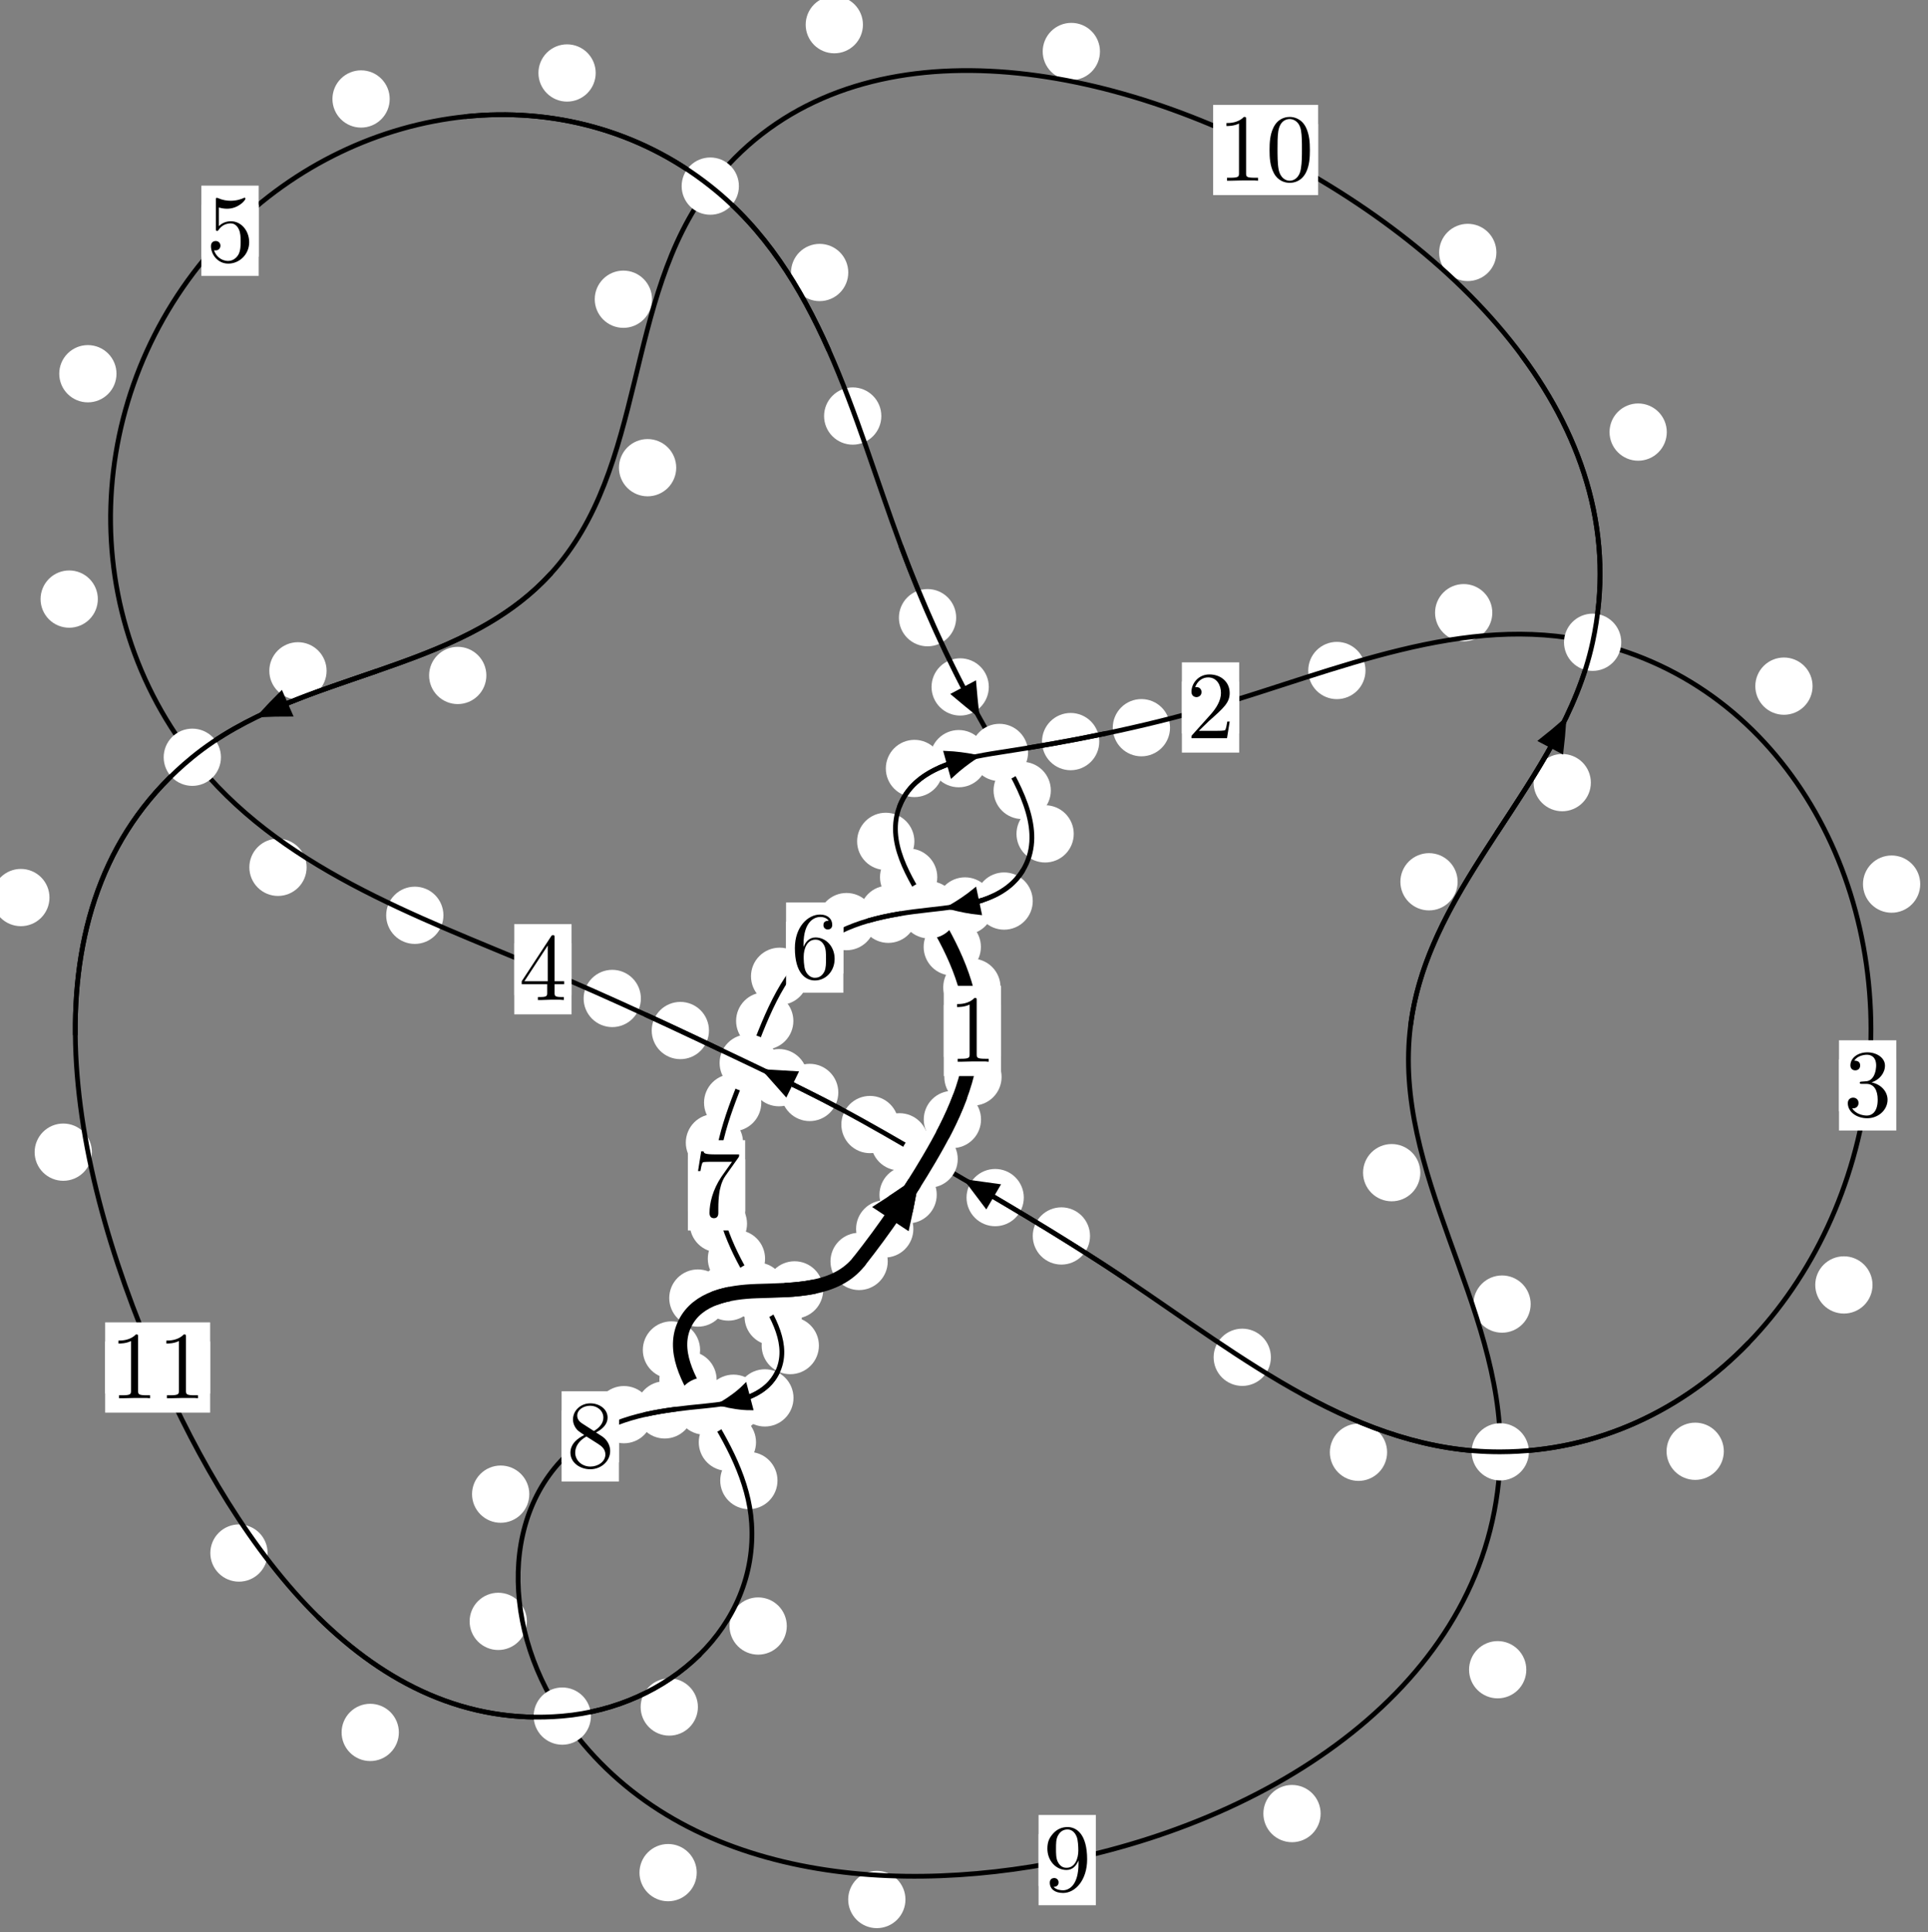 <?xml version="1.0"?>
<!-- Created by MetaPost 1.999 on 2021.07.06:0001 -->
<svg version="1.1" xmlns="http://www.w3.org/2000/svg" xmlns:xlink="http://www.w3.org/1999/xlink" width="201.287" height="201.698" viewBox="0 0 201.287 201.698">
<rect x="0" y="0" width="201.287" height="201.698" fill="#808080" stroke="none"/>
<!-- Original BoundingBox: -97.811264 -80.286804 103.476059 121.411316 -->
  <defs>
    <g transform="scale(0.01,0.01)" id="GLYPHcmr10_48">
      <path style="fill-rule: evenodd;" d="M460 -320C460 -400,455 -480,420 -554C374 -650,292 -666,250 -666C190 -666,117 -640,76 -547C44 -478,39 -400,39 -320C39 -245,43 -155,84 -79C127 2,200 22,249 22C303 22,379 1,423 -94C455 -163,460 -241,460 -320M249 -0C210 -0,151 -25,133 -121C122 -181,122 -273,122 -332C122 -396,122 -462,130 -516C149 -635,224 -644,249 -644C282 -644,348 -626,367 -527C377 -471,377 -395,377 -332C377 -257,377 -189,366 -125C351 -30,294 -0,249 -0"></path>
    </g>
    <g transform="scale(0.01,0.01)" id="GLYPHcmr10_49">
      <path style="fill-rule: evenodd;" d="M294 -640C294 -664,294 -666,271 -666C209 -602,121 -602,89 -602L89 -571C109 -571,168 -571,220 -597L220 -79C220 -43,217 -31,127 -31L95 -31L95 -0L257 -0L130 -3L217 -3L257 -3L297 -3L384 -3L419 -0L419 -31L387 -31C297 -31,294 -42,294 -79"></path>
    </g>
    <g transform="scale(0.01,0.01)" id="GLYPHcmr10_50">
      <path style="fill-rule: evenodd;" d="M127 -77L233 -180C389 -318,449 -372,449 -472C449 -586,359 -666,237 -666C124 -666,50 -574,50 -485C50 -429,100 -429,103 -429C120 -429,155 -441,155 -482C155 -508,137 -534,102 -534C94 -534,92 -534,89 -533C112 -598,166 -635,224 -635C315 -635,358 -554,358 -472C358 -392,308 -313,253 -251L61 -37C50 -26,50 -24,50 -0L421 -0L449 -174L424 -174C419 -144,412 -100,402 -85C395 -77,329 -77,307 -77"></path>
    </g>
    <g transform="scale(0.01,0.01)" id="GLYPHcmr10_51">
      <path style="fill-rule: evenodd;" d="M290 -352C372 -379,430 -449,430 -528C430 -610,342 -666,246 -666C145 -666,69 -606,69 -530C69 -497,91 -478,120 -478C151 -478,171 -500,171 -529C171 -579,124 -579,109 -579C140 -628,206 -641,242 -641C283 -641,338 -619,338 -529C338 -517,336 -459,310 -415C280 -367,246 -364,221 -363C213 -362,189 -360,182 -360C174 -359,167 -358,167 -348C167 -337,174 -337,191 -337L235 -337C317 -337,354 -269,354 -171C354 -35,285 -6,241 -6C198 -6,123 -23,88 -82C123 -77,154 -99,154 -137C154 -173,127 -193,98 -193C74 -193,42 -179,42 -135C42 -44,135 22,244 22C366 22,457 -69,457 -171C457 -253,394 -331,290 -352"></path>
    </g>
    <g transform="scale(0.01,0.01)" id="GLYPHcmr10_52">
      <path style="fill-rule: evenodd;" d="M294 -165L294 -78C294 -42,292 -31,218 -31L197 -31L197 -0L332 -0L238 -3L290 -3L332 -3L374 -3L427 -3L468 -0L468 -31L447 -31C373 -31,371 -42,371 -78L371 -165L471 -165L471 -196L371 -196L371 -651C371 -671,371 -677,355 -677C346 -677,343 -677,335 -665L28 -196L28 -165M300 -196L56 -196L300 -569"></path>
    </g>
    <g transform="scale(0.01,0.01)" id="GLYPHcmr10_53">
      <path style="fill-rule: evenodd;" d="M449 -201C449 -320,367 -420,259 -420C211 -420,168 -404,132 -369L132 -564C152 -558,185 -551,217 -551C340 -551,410 -642,410 -655C410 -661,407 -666,400 -666C399 -666,397 -666,392 -663C372 -654,323 -634,256 -634C216 -634,170 -641,123 -662C115 -665,113 -665,111 -665C101 -665,101 -657,101 -641L101 -345C101 -327,101 -319,115 -319C122 -319,124 -322,128 -328C139 -344,176 -398,257 -398C309 -398,334 -352,342 -334C358 -297,360 -258,360 -208C360 -173,360 -113,336 -71C312 -32,275 -6,229 -6C156 -6,99 -59,82 -118C85 -117,88 -116,99 -116C132 -116,149 -141,149 -165C149 -189,132 -214,99 -214C85 -214,50 -207,50 -161C50 -75,119 22,231 22C347 22,449 -74,449 -201"></path>
    </g>
    <g transform="scale(0.01,0.01)" id="GLYPHcmr10_54">
      <path style="fill-rule: evenodd;" d="M132 -328L132 -352C132 -605,256 -641,307 -641C331 -641,373 -635,395 -601C380 -601,340 -601,340 -556C340 -525,364 -510,386 -510C402 -510,432 -519,432 -558C432 -618,388 -666,305 -666C177 -666,42 -537,42 -316C42 -49,158 22,251 22C362 22,457 -72,457 -204C457 -331,368 -427,257 -427C189 -427,152 -376,132 -328M251 -6C188 -6,158 -66,152 -81C134 -128,134 -208,134 -226C134 -304,166 -404,256 -404C272 -404,318 -404,349 -342C367 -305,367 -254,367 -205C367 -157,367 -107,350 -71C320 -11,274 -6,251 -6"></path>
    </g>
    <g transform="scale(0.01,0.01)" id="GLYPHcmr10_55">
      <path style="fill-rule: evenodd;" d="M476 -609C485 -621,485 -623,485 -644L242 -644C120 -644,118 -657,114 -676L89 -676L56 -470L81 -470C84 -486,93 -549,106 -561C113 -567,191 -567,204 -567L411 -567C400 -551,321 -442,299 -409C209 -274,176 -135,176 -33C176 -23,176 22,222 22C268 22,268 -23,268 -33L268 -84C268 -139,271 -194,279 -248C283 -271,297 -357,341 -419"></path>
    </g>
    <g transform="scale(0.01,0.01)" id="GLYPHcmr10_56">
      <path style="fill-rule: evenodd;" d="M163 -457C117 -487,113 -521,113 -538C113 -599,178 -641,249 -641C322 -641,386 -589,386 -517C386 -460,347 -412,287 -377M309 -362C381 -399,430 -451,430 -517C430 -609,341 -666,250 -666C150 -666,69 -592,69 -499C69 -481,71 -436,113 -389C124 -377,161 -352,186 -335C128 -306,42 -250,42 -151C42 -45,144 22,249 22C362 22,457 -61,457 -168C457 -204,446 -249,408 -291C389 -312,373 -322,309 -362M209 -320L332 -242C360 -223,407 -193,407 -132C407 -58,332 -6,250 -6C164 -6,92 -68,92 -151C92 -209,124 -273,209 -320"></path>
    </g>
    <g transform="scale(0.01,0.01)" id="GLYPHcmr10_57">
      <path style="fill-rule: evenodd;" d="M367 -318L367 -286C367 -52,263 -6,205 -6C188 -6,134 -8,107 -42C151 -42,159 -71,159 -88C159 -119,135 -134,113 -134C97 -134,67 -125,67 -86C67 -19,121 22,206 22C335 22,457 -114,457 -329C457 -598,342 -666,253 -666C198 -666,149 -648,106 -603C65 -558,42 -516,42 -441C42 -316,130 -218,242 -218C303 -218,344 -260,367 -318M243 -241C227 -241,181 -241,150 -304C132 -341,132 -391,132 -440C132 -494,132 -541,153 -578C180 -628,218 -641,253 -641C299 -641,332 -607,349 -562C361 -530,365 -467,365 -421C365 -338,331 -241,243 -241"></path>
    </g>
  </defs>
  <path d="M95.356 128.293C95.356 127.501,95.041 126.741,94.481 126.18C93.92 125.62,93.16 125.305,92.367 125.305C91.575 125.305,90.814 125.62,90.254 126.18C89.693 126.741,89.378 127.501,89.378 128.293C89.378 129.086,89.693 129.846,90.254 130.407C90.814 130.967,91.575 131.282,92.367 131.282C93.16 131.282,93.92 130.967,94.481 130.407C95.041 129.846,95.356 129.086,95.356 128.293Z" style="fill: rgb(100%,100%,100%);stroke: none;"></path>
  <path d="M92.681 131.686C92.681 130.893,92.366 130.133,91.806 129.573C91.245 129.012,90.485 128.697,89.693 128.697C88.9 128.697,88.14 129.012,87.579 129.573C87.019 130.133,86.704 130.893,86.704 131.686C86.704 132.479,87.019 133.239,87.579 133.799C88.14 134.36,88.9 134.675,89.693 134.675C90.485 134.675,91.245 134.36,91.806 133.799C92.366 133.239,92.681 132.479,92.681 131.686Z" style="fill: rgb(100%,100%,100%);stroke: none;"></path>
  <path d="M102.421 116.868C102.421 116.075,102.106 115.315,101.545 114.754C100.985 114.194,100.225 113.879,99.432 113.879C98.639 113.879,97.879 114.194,97.319 114.754C96.758 115.315,96.443 116.075,96.443 116.868C96.443 117.66,96.758 118.421,97.319 118.981C97.879 119.541,98.639 119.856,99.432 119.856C100.225 119.856,100.985 119.541,101.545 118.981C102.106 118.421,102.421 117.66,102.421 116.868Z" style="fill: rgb(100%,100%,100%);stroke: none;"></path>
  <path d="M97.797 124.723C97.797 123.93,97.482 123.17,96.922 122.61C96.361 122.049,95.601 121.734,94.809 121.734C94.016 121.734,93.256 122.049,92.695 122.61C92.135 123.17,91.82 123.93,91.82 124.723C91.82 125.516,92.135 126.276,92.695 126.837C93.256 127.397,94.016 127.712,94.809 127.712C95.601 127.712,96.361 127.397,96.922 126.837C97.482 126.276,97.797 125.516,97.797 124.723Z" style="fill: rgb(100%,100%,100%);stroke: none;"></path>
  <path d="M104.455 103.061C104.455 102.269,104.14 101.509,103.58 100.948C103.019 100.388,102.259 100.073,101.466 100.073C100.674 100.073,99.913 100.388,99.353 100.948C98.793 101.509,98.478 102.269,98.478 103.061C98.478 103.854,98.793 104.614,99.353 105.175C99.913 105.735,100.674 106.05,101.466 106.05C102.259 106.05,103.019 105.735,103.58 105.175C104.14 104.614,104.455 103.854,104.455 103.061Z" style="fill: rgb(100%,100%,100%);stroke: none;"></path>
  <path d="M104.567 112.43C104.567 111.637,104.252 110.877,103.691 110.316C103.131 109.756,102.371 109.441,101.578 109.441C100.785 109.441,100.025 109.756,99.465 110.316C98.904 110.877,98.589 111.637,98.589 112.43C98.589 113.222,98.904 113.983,99.465 114.543C100.025 115.104,100.785 115.419,101.578 115.419C102.371 115.419,103.131 115.104,103.691 114.543C104.252 113.983,104.567 113.222,104.567 112.43Z" style="fill: rgb(100%,100%,100%);stroke: none;"></path>
  <path d="M97.853 91.568C97.853 90.775,97.538 90.015,96.977 89.455C96.417 88.894,95.657 88.579,94.864 88.579C94.071 88.579,93.311 88.894,92.751 89.455C92.19 90.015,91.875 90.775,91.875 91.568C91.875 92.361,92.19 93.121,92.751 93.681C93.311 94.242,94.071 94.557,94.864 94.557C95.657 94.557,96.417 94.242,96.977 93.681C97.538 93.121,97.853 92.361,97.853 91.568Z" style="fill: rgb(100%,100%,100%);stroke: none;"></path>
  <path d="M102.408 98.851C102.408 98.058,102.094 97.298,101.533 96.738C100.973 96.177,100.212 95.862,99.42 95.862C98.627 95.862,97.867 96.177,97.306 96.738C96.746 97.298,96.431 98.058,96.431 98.851C96.431 99.644,96.746 100.404,97.306 100.964C97.867 101.525,98.627 101.84,99.42 101.84C100.212 101.84,100.973 101.525,101.533 100.964C102.094 100.404,102.408 99.644,102.408 98.851Z" style="fill: rgb(100%,100%,100%);stroke: none;"></path>
  <path d="M98.459 80.224C98.459 79.432,98.145 78.672,97.584 78.111C97.024 77.551,96.263 77.236,95.471 77.236C94.678 77.236,93.918 77.551,93.357 78.111C92.797 78.672,92.482 79.432,92.482 80.224C92.482 81.017,92.797 81.777,93.357 82.338C93.918 82.898,94.678 83.213,95.471 83.213C96.263 83.213,97.024 82.898,97.584 82.338C98.145 81.777,98.459 81.017,98.459 80.224Z" style="fill: rgb(100%,100%,100%);stroke: none;"></path>
  <path d="M95.463 87.833C95.463 87.041,95.148 86.281,94.587 85.72C94.027 85.16,93.267 84.845,92.474 84.845C91.681 84.845,90.921 85.16,90.361 85.72C89.8 86.281,89.485 87.041,89.485 87.833C89.485 88.626,89.8 89.386,90.361 89.947C90.921 90.507,91.681 90.822,92.474 90.822C93.267 90.822,94.027 90.507,94.587 89.947C95.148 89.386,95.463 88.626,95.463 87.833Z" style="fill: rgb(100%,100%,100%);stroke: none;"></path>
  <path d="M114.765 77.418C114.765 76.625,114.45 75.865,113.89 75.305C113.329 74.744,112.569 74.429,111.776 74.429C110.984 74.429,110.224 74.744,109.663 75.305C109.103 75.865,108.788 76.625,108.788 77.418C108.788 78.211,109.103 78.971,109.663 79.531C110.224 80.092,110.984 80.407,111.776 80.407C112.569 80.407,113.329 80.092,113.89 79.531C114.45 78.971,114.765 78.211,114.765 77.418Z" style="fill: rgb(100%,100%,100%);stroke: none;"></path>
  <path d="M103.08 79.2C103.08 78.407,102.765 77.647,102.204 77.087C101.644 76.526,100.884 76.211,100.091 76.211C99.298 76.211,98.538 76.526,97.978 77.087C97.417 77.647,97.102 78.407,97.102 79.2C97.102 79.993,97.417 80.753,97.978 81.313C98.538 81.874,99.298 82.189,100.091 82.189C100.884 82.189,101.644 81.874,102.204 81.313C102.765 80.753,103.08 79.993,103.08 79.2Z" style="fill: rgb(100%,100%,100%);stroke: none;"></path>
  <path d="M142.56 69.997C142.56 69.204,142.245 68.444,141.685 67.884C141.124 67.323,140.364 67.008,139.571 67.008C138.779 67.008,138.019 67.323,137.458 67.884C136.898 68.444,136.583 69.204,136.583 69.997C136.583 70.79,136.898 71.55,137.458 72.11C138.019 72.671,138.779 72.986,139.571 72.986C140.364 72.986,141.124 72.671,141.685 72.11C142.245 71.55,142.56 70.79,142.56 69.997Z" style="fill: rgb(100%,100%,100%);stroke: none;"></path>
  <path d="M122.153 75.968C122.153 75.175,121.838 74.415,121.278 73.854C120.717 73.294,119.957 72.979,119.165 72.979C118.372 72.979,117.612 73.294,117.051 73.854C116.491 74.415,116.176 75.175,116.176 75.968C116.176 76.76,116.491 77.52,117.051 78.081C117.612 78.641,118.372 78.956,119.165 78.956C119.957 78.956,120.717 78.641,121.278 78.081C121.838 77.52,122.153 76.76,122.153 75.968Z" style="fill: rgb(100%,100%,100%);stroke: none;"></path>
  <path d="M189.236 71.63C189.236 70.837,188.922 70.077,188.361 69.517C187.801 68.956,187.04 68.641,186.248 68.641C185.455 68.641,184.695 68.956,184.134 69.517C183.574 70.077,183.259 70.837,183.259 71.63C183.259 72.423,183.574 73.183,184.134 73.743C184.695 74.304,185.455 74.619,186.248 74.619C187.04 74.619,187.801 74.304,188.361 73.743C188.922 73.183,189.236 72.423,189.236 71.63Z" style="fill: rgb(100%,100%,100%);stroke: none;"></path>
  <path d="M155.8 63.962C155.8 63.169,155.485 62.409,154.925 61.849C154.364 61.288,153.604 60.973,152.811 60.973C152.019 60.973,151.259 61.288,150.698 61.849C150.138 62.409,149.823 63.169,149.823 63.962C149.823 64.755,150.138 65.515,150.698 66.075C151.259 66.636,152.019 66.951,152.811 66.951C153.604 66.951,154.364 66.636,154.925 66.075C155.485 65.515,155.8 64.755,155.8 63.962Z" style="fill: rgb(100%,100%,100%);stroke: none;"></path>
  <path d="M195.495 134.141C195.495 133.348,195.18 132.588,194.619 132.027C194.059 131.467,193.299 131.152,192.506 131.152C191.713 131.152,190.953 131.467,190.393 132.027C189.832 132.588,189.517 133.348,189.517 134.141C189.517 134.933,189.832 135.693,190.393 136.254C190.953 136.814,191.713 137.129,192.506 137.129C193.299 137.129,194.059 136.814,194.619 136.254C195.18 135.693,195.495 134.933,195.495 134.141Z" style="fill: rgb(100%,100%,100%);stroke: none;"></path>
  <path d="M200.476 92.296C200.476 91.503,200.161 90.743,199.601 90.183C199.04 89.622,198.28 89.307,197.487 89.307C196.695 89.307,195.934 89.622,195.374 90.183C194.814 90.743,194.499 91.503,194.499 92.296C194.499 93.089,194.814 93.849,195.374 94.409C195.934 94.97,196.695 95.285,197.487 95.285C198.28 95.285,199.04 94.97,199.601 94.409C200.161 93.849,200.476 93.089,200.476 92.296Z" style="fill: rgb(100%,100%,100%);stroke: none;"></path>
  <path d="M144.816 151.608C144.816 150.816,144.501 150.055,143.941 149.495C143.38 148.934,142.62 148.619,141.827 148.619C141.035 148.619,140.274 148.934,139.714 149.495C139.153 150.055,138.839 150.816,138.839 151.608C138.839 152.401,139.153 153.161,139.714 153.722C140.274 154.282,141.035 154.597,141.827 154.597C142.62 154.597,143.38 154.282,143.941 153.722C144.501 153.161,144.816 152.401,144.816 151.608Z" style="fill: rgb(100%,100%,100%);stroke: none;"></path>
  <path d="M179.971 151.504C179.971 150.712,179.656 149.951,179.095 149.391C178.535 148.83,177.775 148.516,176.982 148.516C176.189 148.516,175.429 148.83,174.869 149.391C174.308 149.951,173.993 150.712,173.993 151.504C173.993 152.297,174.308 153.057,174.869 153.618C175.429 154.178,176.189 154.493,176.982 154.493C177.775 154.493,178.535 154.178,179.095 153.618C179.656 153.057,179.971 152.297,179.971 151.504Z" style="fill: rgb(100%,100%,100%);stroke: none;"></path>
  <path d="M113.8 129.027C113.8 128.235,113.485 127.475,112.925 126.914C112.365 126.354,111.604 126.039,110.812 126.039C110.019 126.039,109.259 126.354,108.698 126.914C108.138 127.475,107.823 128.235,107.823 129.027C107.823 129.82,108.138 130.58,108.698 131.141C109.259 131.701,110.019 132.016,110.812 132.016C111.604 132.016,112.365 131.701,112.925 131.141C113.485 130.58,113.8 129.82,113.8 129.027Z" style="fill: rgb(100%,100%,100%);stroke: none;"></path>
  <path d="M132.683 141.693C132.683 140.901,132.368 140.141,131.808 139.58C131.247 139.02,130.487 138.705,129.695 138.705C128.902 138.705,128.142 139.02,127.581 139.58C127.021 140.141,126.706 140.901,126.706 141.693C126.706 142.486,127.021 143.246,127.581 143.807C128.142 144.367,128.902 144.682,129.695 144.682C130.487 144.682,131.247 144.367,131.808 143.807C132.368 143.246,132.683 142.486,132.683 141.693Z" style="fill: rgb(100%,100%,100%);stroke: none;"></path>
  <path d="M96.902 119.2C96.902 118.407,96.587 117.647,96.026 117.087C95.466 116.526,94.706 116.211,93.913 116.211C93.12 116.211,92.36 116.526,91.8 117.087C91.239 117.647,90.924 118.407,90.924 119.2C90.924 119.993,91.239 120.753,91.8 121.313C92.36 121.874,93.12 122.189,93.913 122.189C94.706 122.189,95.466 121.874,96.026 121.313C96.587 120.753,96.902 119.993,96.902 119.2Z" style="fill: rgb(100%,100%,100%);stroke: none;"></path>
  <path d="M106.887 125.023C106.887 124.23,106.572 123.47,106.011 122.909C105.451 122.349,104.691 122.034,103.898 122.034C103.105 122.034,102.345 122.349,101.785 122.909C101.224 123.47,100.909 124.23,100.909 125.023C100.909 125.815,101.224 126.575,101.785 127.136C102.345 127.696,103.105 128.011,103.898 128.011C104.691 128.011,105.451 127.696,106.011 127.136C106.572 126.575,106.887 125.815,106.887 125.023Z" style="fill: rgb(100%,100%,100%);stroke: none;"></path>
  <path d="M87.521 114.047C87.521 113.254,87.206 112.494,86.646 111.934C86.085 111.373,85.325 111.058,84.532 111.058C83.74 111.058,82.98 111.373,82.419 111.934C81.859 112.494,81.544 113.254,81.544 114.047C81.544 114.84,81.859 115.6,82.419 116.16C82.98 116.721,83.74 117.036,84.532 117.036C85.325 117.036,86.085 116.721,86.646 116.16C87.206 115.6,87.521 114.84,87.521 114.047Z" style="fill: rgb(100%,100%,100%);stroke: none;"></path>
  <path d="M93.817 117.395C93.817 116.603,93.502 115.842,92.941 115.282C92.381 114.722,91.621 114.407,90.828 114.407C90.035 114.407,89.275 114.722,88.715 115.282C88.154 115.842,87.839 116.603,87.839 117.395C87.839 118.188,88.154 118.948,88.715 119.509C89.275 120.069,90.035 120.384,90.828 120.384C91.621 120.384,92.381 120.069,92.941 119.509C93.502 118.948,93.817 118.188,93.817 117.395Z" style="fill: rgb(100%,100%,100%);stroke: none;"></path>
  <path d="M74.018 107.582C74.018 106.789,73.703 106.029,73.143 105.468C72.582 104.908,71.822 104.593,71.03 104.593C70.237 104.593,69.477 104.908,68.916 105.468C68.356 106.029,68.041 106.789,68.041 107.582C68.041 108.374,68.356 109.135,68.916 109.695C69.477 110.256,70.237 110.57,71.03 110.57C71.822 110.57,72.582 110.256,73.143 109.695C73.703 109.135,74.018 108.374,74.018 107.582Z" style="fill: rgb(100%,100%,100%);stroke: none;"></path>
  <path d="M84.315 112.504C84.315 111.711,84 110.951,83.44 110.391C82.88 109.83,82.119 109.515,81.327 109.515C80.534 109.515,79.774 109.83,79.213 110.391C78.653 110.951,78.338 111.711,78.338 112.504C78.338 113.297,78.653 114.057,79.213 114.617C79.774 115.178,80.534 115.493,81.327 115.493C82.119 115.493,82.88 115.178,83.44 114.617C84 114.057,84.315 113.297,84.315 112.504Z" style="fill: rgb(100%,100%,100%);stroke: none;"></path>
  <path d="M46.295 95.551C46.295 94.759,45.98 93.999,45.42 93.438C44.859 92.878,44.099 92.563,43.307 92.563C42.514 92.563,41.754 92.878,41.193 93.438C40.633 93.999,40.318 94.759,40.318 95.551C40.318 96.344,40.633 97.104,41.193 97.665C41.754 98.225,42.514 98.54,43.307 98.54C44.099 98.54,44.859 98.225,45.42 97.665C45.98 97.104,46.295 96.344,46.295 95.551Z" style="fill: rgb(100%,100%,100%);stroke: none;"></path>
  <path d="M66.909 104.234C66.909 103.441,66.594 102.681,66.034 102.121C65.473 101.56,64.713 101.245,63.92 101.245C63.128 101.245,62.368 101.56,61.807 102.121C61.247 102.681,60.932 103.441,60.932 104.234C60.932 105.027,61.247 105.787,61.807 106.347C62.368 106.908,63.128 107.223,63.92 107.223C64.713 107.223,65.473 106.908,66.034 106.347C66.594 105.787,66.909 105.027,66.909 104.234Z" style="fill: rgb(100%,100%,100%);stroke: none;"></path>
  <path d="M10.214 62.541C10.214 61.749,9.899 60.988,9.338 60.428C8.778 59.868,8.018 59.553,7.225 59.553C6.432 59.553,5.672 59.868,5.112 60.428C4.551 60.988,4.236 61.749,4.236 62.541C4.236 63.334,4.551 64.094,5.112 64.655C5.672 65.215,6.432 65.53,7.225 65.53C8.018 65.53,8.778 65.215,9.338 64.655C9.899 64.094,10.214 63.334,10.214 62.541Z" style="fill: rgb(100%,100%,100%);stroke: none;"></path>
  <path d="M32.011 90.543C32.011 89.75,31.696 88.99,31.135 88.43C30.575 87.869,29.815 87.554,29.022 87.554C28.229 87.554,27.469 87.869,26.909 88.43C26.348 88.99,26.033 89.75,26.033 90.543C26.033 91.336,26.348 92.096,26.909 92.656C27.469 93.217,28.229 93.532,29.022 93.532C29.815 93.532,30.575 93.217,31.135 92.656C31.696 92.096,32.011 91.336,32.011 90.543Z" style="fill: rgb(100%,100%,100%);stroke: none;"></path>
  <path d="M40.685 10.332C40.685 9.539,40.37 8.779,39.81 8.219C39.25 7.658,38.489 7.343,37.697 7.343C36.904 7.343,36.144 7.658,35.583 8.219C35.023 8.779,34.708 9.539,34.708 10.332C34.708 11.125,35.023 11.885,35.583 12.445C36.144 13.006,36.904 13.321,37.697 13.321C38.489 13.321,39.25 13.006,39.81 12.445C40.37 11.885,40.685 11.125,40.685 10.332Z" style="fill: rgb(100%,100%,100%);stroke: none;"></path>
  <path d="M12.162 39.015C12.162 38.222,11.847 37.462,11.287 36.902C10.726 36.341,9.966 36.026,9.174 36.026C8.381 36.026,7.621 36.341,7.06 36.902C6.5 37.462,6.185 38.222,6.185 39.015C6.185 39.808,6.5 40.568,7.06 41.128C7.621 41.689,8.381 42.004,9.174 42.004C9.966 42.004,10.726 41.689,11.287 41.128C11.847 40.568,12.162 39.808,12.162 39.015Z" style="fill: rgb(100%,100%,100%);stroke: none;"></path>
  <path d="M88.561 28.448C88.561 27.655,88.246 26.895,87.686 26.334C87.125 25.774,86.365 25.459,85.572 25.459C84.78 25.459,84.019 25.774,83.459 26.334C82.899 26.895,82.584 27.655,82.584 28.448C82.584 29.24,82.899 30.001,83.459 30.561C84.019 31.121,84.78 31.436,85.572 31.436C86.365 31.436,87.125 31.121,87.686 30.561C88.246 30.001,88.561 29.24,88.561 28.448Z" style="fill: rgb(100%,100%,100%);stroke: none;"></path>
  <path d="M62.192 7.619C62.192 6.826,61.877 6.066,61.316 5.505C60.756 4.945,59.996 4.63,59.203 4.63C58.41 4.63,57.65 4.945,57.09 5.505C56.529 6.066,56.214 6.826,56.214 7.619C56.214 8.411,56.529 9.172,57.09 9.732C57.65 10.293,58.41 10.608,59.203 10.608C59.996 10.608,60.756 10.293,61.316 9.732C61.877 9.172,62.192 8.411,62.192 7.619Z" style="fill: rgb(100%,100%,100%);stroke: none;"></path>
  <path d="M99.826 64.484C99.826 63.691,99.511 62.931,98.951 62.37C98.39 61.81,97.63 61.495,96.837 61.495C96.045 61.495,95.285 61.81,94.724 62.37C94.164 62.931,93.849 63.691,93.849 64.484C93.849 65.276,94.164 66.037,94.724 66.597C95.285 67.158,96.045 67.472,96.837 67.472C97.63 67.472,98.39 67.158,98.951 66.597C99.511 66.037,99.826 65.276,99.826 64.484Z" style="fill: rgb(100%,100%,100%);stroke: none;"></path>
  <path d="M92.013 43.432C92.013 42.639,91.698 41.879,91.138 41.319C90.577 40.758,89.817 40.443,89.024 40.443C88.232 40.443,87.471 40.758,86.911 41.319C86.35 41.879,86.036 42.639,86.036 43.432C86.036 44.225,86.35 44.985,86.911 45.545C87.471 46.106,88.232 46.421,89.024 46.421C89.817 46.421,90.577 46.106,91.138 45.545C91.698 44.985,92.013 44.225,92.013 43.432Z" style="fill: rgb(100%,100%,100%);stroke: none;"></path>
  <path d="M109.709 82.517C109.709 81.725,109.394 80.965,108.833 80.404C108.273 79.844,107.512 79.529,106.72 79.529C105.927 79.529,105.167 79.844,104.606 80.404C104.046 80.965,103.731 81.725,103.731 82.517C103.731 83.31,104.046 84.07,104.606 84.631C105.167 85.191,105.927 85.506,106.72 85.506C107.512 85.506,108.273 85.191,108.833 84.631C109.394 84.07,109.709 83.31,109.709 82.517Z" style="fill: rgb(100%,100%,100%);stroke: none;"></path>
  <path d="M103.233 71.712C103.233 70.919,102.918 70.159,102.358 69.598C101.797 69.038,101.037 68.723,100.244 68.723C99.452 68.723,98.691 69.038,98.131 69.598C97.571 70.159,97.256 70.919,97.256 71.712C97.256 72.504,97.571 73.265,98.131 73.825C98.691 74.386,99.452 74.701,100.244 74.701C101.037 74.701,101.797 74.386,102.358 73.825C102.918 73.265,103.233 72.504,103.233 71.712Z" style="fill: rgb(100%,100%,100%);stroke: none;"></path>
  <path d="M107.821 94.065C107.821 93.272,107.506 92.512,106.945 91.952C106.385 91.391,105.625 91.076,104.832 91.076C104.039 91.076,103.279 91.391,102.719 91.952C102.158 92.512,101.843 93.272,101.843 94.065C101.843 94.858,102.158 95.618,102.719 96.178C103.279 96.739,104.039 97.054,104.832 97.054C105.625 97.054,106.385 96.739,106.945 96.178C107.506 95.618,107.821 94.858,107.821 94.065Z" style="fill: rgb(100%,100%,100%);stroke: none;"></path>
  <path d="M112.101 87.051C112.101 86.259,111.787 85.499,111.226 84.938C110.666 84.378,109.905 84.063,109.113 84.063C108.32 84.063,107.56 84.378,106.999 84.938C106.439 85.499,106.124 86.259,106.124 87.051C106.124 87.844,106.439 88.604,106.999 89.165C107.56 89.725,108.32 90.04,109.113 90.04C109.905 90.04,110.666 89.725,111.226 89.165C111.787 88.604,112.101 87.844,112.101 87.051Z" style="fill: rgb(100%,100%,100%);stroke: none;"></path>
  <path d="M95.729 95.444C95.729 94.651,95.414 93.891,94.854 93.331C94.293 92.77,93.533 92.455,92.741 92.455C91.948 92.455,91.188 92.77,90.627 93.331C90.067 93.891,89.752 94.651,89.752 95.444C89.752 96.237,90.067 96.997,90.627 97.557C91.188 98.118,91.948 98.433,92.741 98.433C93.533 98.433,94.293 98.118,94.854 97.557C95.414 96.997,95.729 96.237,95.729 95.444Z" style="fill: rgb(100%,100%,100%);stroke: none;"></path>
  <path d="M103.737 94.577C103.737 93.784,103.422 93.024,102.862 92.464C102.301 91.903,101.541 91.588,100.748 91.588C99.956 91.588,99.196 91.903,98.635 92.464C98.075 93.024,97.76 93.784,97.76 94.577C97.76 95.37,98.075 96.13,98.635 96.69C99.196 97.251,99.956 97.566,100.748 97.566C101.541 97.566,102.301 97.251,102.862 96.69C103.422 96.13,103.737 95.37,103.737 94.577Z" style="fill: rgb(100%,100%,100%);stroke: none;"></path>
  <path d="M84.383 101.919C84.383 101.127,84.068 100.366,83.508 99.806C82.947 99.245,82.187 98.93,81.394 98.93C80.602 98.93,79.841 99.245,79.281 99.806C78.72 100.366,78.406 101.127,78.406 101.919C78.406 102.712,78.72 103.472,79.281 104.033C79.841 104.593,80.602 104.908,81.394 104.908C82.187 104.908,82.947 104.593,83.508 104.033C84.068 103.472,84.383 102.712,84.383 101.919Z" style="fill: rgb(100%,100%,100%);stroke: none;"></path>
  <path d="M91.368 96.21C91.368 95.417,91.053 94.657,90.492 94.097C89.932 93.536,89.172 93.221,88.379 93.221C87.586 93.221,86.826 93.536,86.266 94.097C85.705 94.657,85.39 95.417,85.39 96.21C85.39 97.003,85.705 97.763,86.266 98.323C86.826 98.884,87.586 99.199,88.379 99.199C89.172 99.199,89.932 98.884,90.492 98.323C91.053 97.763,91.368 97.003,91.368 96.21Z" style="fill: rgb(100%,100%,100%);stroke: none;"></path>
  <path d="M79.481 115.113C79.481 114.321,79.166 113.561,78.605 113C78.045 112.44,77.285 112.125,76.492 112.125C75.699 112.125,74.939 112.44,74.379 113C73.818 113.561,73.503 114.321,73.503 115.113C73.503 115.906,73.818 116.666,74.379 117.227C74.939 117.787,75.699 118.102,76.492 118.102C77.285 118.102,78.045 117.787,78.605 117.227C79.166 116.666,79.481 115.906,79.481 115.113Z" style="fill: rgb(100%,100%,100%);stroke: none;"></path>
  <path d="M82.829 106.58C82.829 105.787,82.514 105.027,81.953 104.466C81.393 103.906,80.633 103.591,79.84 103.591C79.047 103.591,78.287 103.906,77.727 104.466C77.166 105.027,76.851 105.787,76.851 106.58C76.851 107.372,77.166 108.132,77.727 108.693C78.287 109.253,79.047 109.568,79.84 109.568C80.633 109.568,81.393 109.253,81.953 108.693C82.514 108.132,82.829 107.372,82.829 106.58Z" style="fill: rgb(100%,100%,100%);stroke: none;"></path>
  <path d="M77.991 127.752C77.991 126.959,77.676 126.199,77.115 125.638C76.555 125.078,75.795 124.763,75.002 124.763C74.209 124.763,73.449 125.078,72.889 125.638C72.328 126.199,72.013 126.959,72.013 127.752C72.013 128.544,72.328 129.304,72.889 129.865C73.449 130.425,74.209 130.74,75.002 130.74C75.795 130.74,76.555 130.425,77.115 129.865C77.676 129.304,77.991 128.544,77.991 127.752Z" style="fill: rgb(100%,100%,100%);stroke: none;"></path>
  <path d="M77.577 119.286C77.577 118.493,77.262 117.733,76.702 117.172C76.141 116.612,75.381 116.297,74.588 116.297C73.796 116.297,73.035 116.612,72.475 117.172C71.915 117.733,71.6 118.493,71.6 119.286C71.6 120.078,71.915 120.839,72.475 121.399C73.035 121.96,73.796 122.274,74.588 122.274C75.381 122.274,76.141 121.96,76.702 121.399C77.262 120.839,77.577 120.078,77.577 119.286Z" style="fill: rgb(100%,100%,100%);stroke: none;"></path>
  <path d="M83.711 137.461C83.711 136.668,83.396 135.908,82.835 135.347C82.275 134.787,81.515 134.472,80.722 134.472C79.929 134.472,79.169 134.787,78.609 135.347C78.048 135.908,77.733 136.668,77.733 137.461C77.733 138.253,78.048 139.014,78.609 139.574C79.169 140.135,79.929 140.449,80.722 140.449C81.515 140.449,82.275 140.135,82.835 139.574C83.396 139.014,83.711 138.253,83.711 137.461Z" style="fill: rgb(100%,100%,100%);stroke: none;"></path>
  <path d="M79.875 131.398C79.875 130.605,79.56 129.845,78.999 129.285C78.439 128.724,77.678 128.409,76.886 128.409C76.093 128.409,75.333 128.724,74.772 129.285C74.212 129.845,73.897 130.605,73.897 131.398C73.897 132.191,74.212 132.951,74.772 133.511C75.333 134.072,76.093 134.387,76.886 134.387C77.678 134.387,78.439 134.072,78.999 133.511C79.56 132.951,79.875 132.191,79.875 131.398Z" style="fill: rgb(100%,100%,100%);stroke: none;"></path>
  <path d="M82.843 145.933C82.843 145.14,82.528 144.38,81.967 143.82C81.407 143.259,80.647 142.944,79.854 142.944C79.061 142.944,78.301 143.259,77.741 143.82C77.18 144.38,76.865 145.14,76.865 145.933C76.865 146.726,77.18 147.486,77.741 148.046C78.301 148.607,79.061 148.922,79.854 148.922C80.647 148.922,81.407 148.607,81.967 148.046C82.528 147.486,82.843 146.726,82.843 145.933Z" style="fill: rgb(100%,100%,100%);stroke: none;"></path>
  <path d="M85.496 140.47C85.496 139.678,85.181 138.917,84.62 138.357C84.06 137.797,83.3 137.482,82.507 137.482C81.714 137.482,80.954 137.797,80.394 138.357C79.833 138.917,79.518 139.678,79.518 140.47C79.518 141.263,79.833 142.023,80.394 142.584C80.954 143.144,81.714 143.459,82.507 143.459C83.3 143.459,84.06 143.144,84.62 142.584C85.181 142.023,85.496 141.263,85.496 140.47Z" style="fill: rgb(100%,100%,100%);stroke: none;"></path>
  <path d="M72.389 147.185C72.389 146.393,72.074 145.633,71.514 145.072C70.953 144.512,70.193 144.197,69.401 144.197C68.608 144.197,67.848 144.512,67.287 145.072C66.727 145.633,66.412 146.393,66.412 147.185C66.412 147.978,66.727 148.738,67.287 149.299C67.848 149.859,68.608 150.174,69.401 150.174C70.193 150.174,70.953 149.859,71.514 149.299C72.074 148.738,72.389 147.978,72.389 147.185Z" style="fill: rgb(100%,100%,100%);stroke: none;"></path>
  <path d="M79.565 146.492C79.565 145.699,79.25 144.939,78.69 144.379C78.129 143.818,77.369 143.503,76.576 143.503C75.784 143.503,75.024 143.818,74.463 144.379C73.903 144.939,73.588 145.699,73.588 146.492C73.588 147.285,73.903 148.045,74.463 148.605C75.024 149.166,75.784 149.481,76.576 149.481C77.369 149.481,78.129 149.166,78.69 148.605C79.25 148.045,79.565 147.285,79.565 146.492Z" style="fill: rgb(100%,100%,100%);stroke: none;"></path>
  <path d="M55.26 155.982C55.26 155.189,54.945 154.429,54.385 153.869C53.824 153.308,53.064 152.993,52.271 152.993C51.479 152.993,50.719 153.308,50.158 153.869C49.598 154.429,49.283 155.189,49.283 155.982C49.283 156.775,49.598 157.535,50.158 158.095C50.719 158.656,51.479 158.971,52.271 158.971C53.064 158.971,53.824 158.656,54.385 158.095C54.945 157.535,55.26 156.775,55.26 155.982Z" style="fill: rgb(100%,100%,100%);stroke: none;"></path>
  <path d="M68.129 147.682C68.129 146.89,67.814 146.129,67.254 145.569C66.693 145.008,65.933 144.694,65.14 144.694C64.348 144.694,63.588 145.008,63.027 145.569C62.467 146.129,62.152 146.89,62.152 147.682C62.152 148.475,62.467 149.235,63.027 149.796C63.588 150.356,64.348 150.671,65.14 150.671C65.933 150.671,66.693 150.356,67.254 149.796C67.814 149.235,68.129 148.475,68.129 147.682Z" style="fill: rgb(100%,100%,100%);stroke: none;"></path>
  <path d="M72.74 195.492C72.74 194.699,72.425 193.939,71.865 193.379C71.304 192.818,70.544 192.503,69.752 192.503C68.959 192.503,68.199 192.818,67.638 193.379C67.078 193.939,66.763 194.699,66.763 195.492C66.763 196.285,67.078 197.045,67.638 197.605C68.199 198.166,68.959 198.481,69.752 198.481C70.544 198.481,71.304 198.166,71.865 197.605C72.425 197.045,72.74 196.285,72.74 195.492Z" style="fill: rgb(100%,100%,100%);stroke: none;"></path>
  <path d="M55.007 169.262C55.007 168.469,54.692 167.709,54.132 167.149C53.571 166.588,52.811 166.273,52.018 166.273C51.226 166.273,50.466 166.588,49.905 167.149C49.345 167.709,49.03 168.469,49.03 169.262C49.03 170.055,49.345 170.815,49.905 171.375C50.466 171.936,51.226 172.251,52.018 172.251C52.811 172.251,53.571 171.936,54.132 171.375C54.692 170.815,55.007 170.055,55.007 169.262Z" style="fill: rgb(100%,100%,100%);stroke: none;"></path>
  <path d="M137.876 189.328C137.876 188.535,137.561 187.775,137.001 187.214C136.441 186.654,135.68 186.339,134.888 186.339C134.095 186.339,133.335 186.654,132.774 187.214C132.214 187.775,131.899 188.535,131.899 189.328C131.899 190.12,132.214 190.881,132.774 191.441C133.335 192.002,134.095 192.316,134.888 192.316C135.68 192.316,136.441 192.002,137.001 191.441C137.561 190.881,137.876 190.12,137.876 189.328Z" style="fill: rgb(100%,100%,100%);stroke: none;"></path>
  <path d="M94.531 198.298C94.531 197.505,94.216 196.745,93.655 196.185C93.095 195.624,92.335 195.309,91.542 195.309C90.749 195.309,89.989 195.624,89.429 196.185C88.868 196.745,88.553 197.505,88.553 198.298C88.553 199.091,88.868 199.851,89.429 200.411C89.989 200.972,90.749 201.287,91.542 201.287C92.335 201.287,93.095 200.972,93.655 200.411C94.216 199.851,94.531 199.091,94.531 198.298Z" style="fill: rgb(100%,100%,100%);stroke: none;"></path>
  <path d="M159.804 136.138C159.804 135.346,159.49 134.586,158.929 134.025C158.369 133.465,157.608 133.15,156.816 133.15C156.023 133.15,155.263 133.465,154.702 134.025C154.142 134.586,153.827 135.346,153.827 136.138C153.827 136.931,154.142 137.691,154.702 138.252C155.263 138.812,156.023 139.127,156.816 139.127C157.608 139.127,158.369 138.812,158.929 138.252C159.49 137.691,159.804 136.931,159.804 136.138Z" style="fill: rgb(100%,100%,100%);stroke: none;"></path>
  <path d="M159.35 174.309C159.35 173.516,159.035 172.756,158.475 172.196C157.914 171.635,157.154 171.32,156.361 171.32C155.569 171.32,154.809 171.635,154.248 172.196C153.688 172.756,153.373 173.516,153.373 174.309C153.373 175.102,153.688 175.862,154.248 176.423C154.809 176.983,155.569 177.298,156.361 177.298C157.154 177.298,157.914 176.983,158.475 176.423C159.035 175.862,159.35 175.102,159.35 174.309Z" style="fill: rgb(100%,100%,100%);stroke: none;"></path>
  <path d="M152.18 92.053C152.18 91.26,151.865 90.5,151.305 89.939C150.744 89.379,149.984 89.064,149.191 89.064C148.399 89.064,147.639 89.379,147.078 89.939C146.518 90.5,146.203 91.26,146.203 92.053C146.203 92.845,146.518 93.605,147.078 94.166C147.639 94.726,148.399 95.041,149.191 95.041C149.984 95.041,150.744 94.726,151.305 94.166C151.865 93.605,152.18 92.845,152.18 92.053Z" style="fill: rgb(100%,100%,100%);stroke: none;"></path>
  <path d="M148.283 122.42C148.283 121.628,147.968 120.867,147.408 120.307C146.847 119.746,146.087 119.432,145.295 119.432C144.502 119.432,143.742 119.746,143.181 120.307C142.621 120.867,142.306 121.628,142.306 122.42C142.306 123.213,142.621 123.973,143.181 124.534C143.742 125.094,144.502 125.409,145.295 125.409C146.087 125.409,146.847 125.094,147.408 124.534C147.968 123.973,148.283 123.213,148.283 122.42Z" style="fill: rgb(100%,100%,100%);stroke: none;"></path>
  <path d="M174.016 45.107C174.016 44.315,173.701 43.555,173.141 42.994C172.58 42.434,171.82 42.119,171.027 42.119C170.235 42.119,169.474 42.434,168.914 42.994C168.353 43.555,168.039 44.315,168.039 45.107C168.039 45.9,168.353 46.66,168.914 47.221C169.474 47.781,170.235 48.096,171.027 48.096C171.82 48.096,172.58 47.781,173.141 47.221C173.701 46.66,174.016 45.9,174.016 45.107Z" style="fill: rgb(100%,100%,100%);stroke: none;"></path>
  <path d="M166.088 81.702C166.088 80.909,165.773 80.149,165.212 79.589C164.652 79.028,163.892 78.713,163.099 78.713C162.306 78.713,161.546 79.028,160.986 79.589C160.425 80.149,160.11 80.909,160.11 81.702C160.11 82.495,160.425 83.255,160.986 83.815C161.546 84.376,162.306 84.691,163.099 84.691C163.892 84.691,164.652 84.376,165.212 83.815C165.773 83.255,166.088 82.495,166.088 81.702Z" style="fill: rgb(100%,100%,100%);stroke: none;"></path>
  <path d="M114.839 5.375C114.839 4.583,114.524 3.823,113.963 3.262C113.403 2.702,112.643 2.387,111.85 2.387C111.057 2.387,110.297 2.702,109.737 3.262C109.176 3.823,108.861 4.583,108.861 5.375C108.861 6.168,109.176 6.928,109.737 7.489C110.297 8.049,111.057 8.364,111.85 8.364C112.643 8.364,113.403 8.049,113.963 7.489C114.524 6.928,114.839 6.168,114.839 5.375Z" style="fill: rgb(100%,100%,100%);stroke: none;"></path>
  <path d="M156.227 26.353C156.227 25.561,155.912 24.801,155.352 24.24C154.791 23.68,154.031 23.365,153.238 23.365C152.446 23.365,151.686 23.68,151.125 24.24C150.565 24.801,150.25 25.561,150.25 26.353C150.25 27.146,150.565 27.906,151.125 28.467C151.686 29.027,152.446 29.342,153.238 29.342C154.031 29.342,154.791 29.027,155.352 28.467C155.912 27.906,156.227 27.146,156.227 26.353Z" style="fill: rgb(100%,100%,100%);stroke: none;"></path>
  <path d="M68.071 31.237C68.071 30.445,67.756 29.685,67.195 29.124C66.635 28.564,65.875 28.249,65.082 28.249C64.289 28.249,63.529 28.564,62.969 29.124C62.408 29.685,62.093 30.445,62.093 31.237C62.093 32.03,62.408 32.79,62.969 33.351C63.529 33.911,64.289 34.226,65.082 34.226C65.875 34.226,66.635 33.911,67.195 33.351C67.756 32.79,68.071 32.03,68.071 31.237Z" style="fill: rgb(100%,100%,100%);stroke: none;"></path>
  <path d="M90.093 2.577C90.093 1.785,89.778 1.025,89.217 0.464C88.657 -0.096,87.897 -0.411,87.104 -0.411C86.311 -0.411,85.551 -0.096,84.991 0.464C84.43 1.025,84.115 1.785,84.115 2.577C84.115 3.37,84.43 4.13,84.991 4.691C85.551 5.251,86.311 5.566,87.104 5.566C87.897 5.566,88.657 5.251,89.217 4.691C89.778 4.13,90.093 3.37,90.093 2.577Z" style="fill: rgb(100%,100%,100%);stroke: none;"></path>
  <path d="M50.777 70.513C50.777 69.72,50.462 68.96,49.901 68.4C49.341 67.839,48.581 67.524,47.788 67.524C46.995 67.524,46.235 67.839,45.675 68.4C45.114 68.96,44.799 69.72,44.799 70.513C44.799 71.306,45.114 72.066,45.675 72.626C46.235 73.187,46.995 73.502,47.788 73.502C48.581 73.502,49.341 73.187,49.901 72.626C50.462 72.066,50.777 71.306,50.777 70.513Z" style="fill: rgb(100%,100%,100%);stroke: none;"></path>
  <path d="M70.599 48.825C70.599 48.032,70.284 47.272,69.724 46.711C69.163 46.151,68.403 45.836,67.61 45.836C66.818 45.836,66.058 46.151,65.497 46.711C64.937 47.272,64.622 48.032,64.622 48.825C64.622 49.617,64.937 50.377,65.497 50.938C66.058 51.498,66.818 51.813,67.61 51.813C68.403 51.813,69.163 51.498,69.724 50.938C70.284 50.377,70.599 49.617,70.599 48.825Z" style="fill: rgb(100%,100%,100%);stroke: none;"></path>
  <path d="M5.166 93.7C5.166 92.907,4.851 92.147,4.291 91.586C3.73 91.026,2.97 90.711,2.177 90.711C1.385 90.711,0.625 91.026,0.064 91.586C-0.496 92.147,-0.811 92.907,-0.811 93.7C-0.811 94.492,-0.496 95.252,0.064 95.813C0.625 96.373,1.385 96.688,2.177 96.688C2.97 96.688,3.73 96.373,4.291 95.813C4.851 95.252,5.166 94.492,5.166 93.7Z" style="fill: rgb(100%,100%,100%);stroke: none;"></path>
  <path d="M34.096 70.031C34.096 69.238,33.781 68.478,33.22 67.917C32.66 67.357,31.9 67.042,31.107 67.042C30.314 67.042,29.554 67.357,28.994 67.917C28.433 68.478,28.118 69.238,28.118 70.031C28.118 70.823,28.433 71.583,28.994 72.144C29.554 72.704,30.314 73.019,31.107 73.019C31.9 73.019,32.66 72.704,33.22 72.144C33.781 71.583,34.096 70.823,34.096 70.031Z" style="fill: rgb(100%,100%,100%);stroke: none;"></path>
  <path d="M27.937 162.128C27.937 161.336,27.622 160.576,27.062 160.015C26.501 159.455,25.741 159.14,24.948 159.14C24.156 159.14,23.395 159.455,22.835 160.015C22.274 160.576,21.959 161.336,21.959 162.128C21.959 162.921,22.274 163.681,22.835 164.242C23.395 164.802,24.156 165.117,24.948 165.117C25.741 165.117,26.501 164.802,27.062 164.242C27.622 163.681,27.937 162.921,27.937 162.128Z" style="fill: rgb(100%,100%,100%);stroke: none;"></path>
  <path d="M9.594 120.28C9.594 119.487,9.28 118.727,8.719 118.167C8.159 117.606,7.398 117.291,6.606 117.291C5.813 117.291,5.053 117.606,4.492 118.167C3.932 118.727,3.617 119.487,3.617 120.28C3.617 121.073,3.932 121.833,4.492 122.393C5.053 122.954,5.813 123.269,6.606 123.269C7.398 123.269,8.159 122.954,8.719 122.393C9.28 121.833,9.594 121.073,9.594 120.28Z" style="fill: rgb(100%,100%,100%);stroke: none;"></path>
  <path d="M72.862 178.202C72.862 177.409,72.547 176.649,71.986 176.089C71.426 175.528,70.666 175.213,69.873 175.213C69.08 175.213,68.32 175.528,67.76 176.089C67.199 176.649,66.884 177.409,66.884 178.202C66.884 178.995,67.199 179.755,67.76 180.315C68.32 180.876,69.08 181.191,69.873 181.191C70.666 181.191,71.426 180.876,71.986 180.315C72.547 179.755,72.862 178.995,72.862 178.202Z" style="fill: rgb(100%,100%,100%);stroke: none;"></path>
  <path d="M41.642 180.855C41.642 180.063,41.327 179.302,40.766 178.742C40.206 178.182,39.446 177.867,38.653 177.867C37.86 177.867,37.1 178.182,36.54 178.742C35.979 179.302,35.664 180.063,35.664 180.855C35.664 181.648,35.979 182.408,36.54 182.969C37.1 183.529,37.86 183.844,38.653 183.844C39.446 183.844,40.206 183.529,40.766 182.969C41.327 182.408,41.642 181.648,41.642 180.855Z" style="fill: rgb(100%,100%,100%);stroke: none;"></path>
  <path d="M81.171 154.56C81.171 153.767,80.856 153.007,80.296 152.446C79.735 151.886,78.975 151.571,78.182 151.571C77.39 151.571,76.629 151.886,76.069 152.446C75.508 153.007,75.194 153.767,75.194 154.56C75.194 155.352,75.508 156.112,76.069 156.673C76.629 157.233,77.39 157.548,78.182 157.548C78.975 157.548,79.735 157.233,80.296 156.673C80.856 156.112,81.171 155.352,81.171 154.56Z" style="fill: rgb(100%,100%,100%);stroke: none;"></path>
  <path d="M82.142 169.747C82.142 168.955,81.827 168.194,81.266 167.634C80.706 167.073,79.946 166.759,79.153 166.759C78.36 166.759,77.6 167.073,77.04 167.634C76.479 168.194,76.164 168.955,76.164 169.747C76.164 170.54,76.479 171.3,77.04 171.861C77.6 172.421,78.36 172.736,79.153 172.736C79.946 172.736,80.706 172.421,81.266 171.861C81.827 171.3,82.142 170.54,82.142 169.747Z" style="fill: rgb(100%,100%,100%);stroke: none;"></path>
  <path d="M74.818 144.046C74.818 143.253,74.503 142.493,73.942 141.933C73.382 141.372,72.622 141.057,71.829 141.057C71.036 141.057,70.276 141.372,69.716 141.933C69.155 142.493,68.84 143.253,68.84 144.046C68.84 144.839,69.155 145.599,69.716 146.159C70.276 146.72,71.036 147.035,71.829 147.035C72.622 147.035,73.382 146.72,73.942 146.159C74.503 145.599,74.818 144.839,74.818 144.046Z" style="fill: rgb(100%,100%,100%);stroke: none;"></path>
  <path d="M78.93 150.561C78.93 149.769,78.615 149.008,78.055 148.448C77.494 147.887,76.734 147.572,75.941 147.572C75.149 147.572,74.388 147.887,73.828 148.448C73.267 149.008,72.953 149.769,72.953 150.561C72.953 151.354,73.267 152.114,73.828 152.675C74.388 153.235,75.149 153.55,75.941 153.55C76.734 153.55,77.494 153.235,78.055 152.675C78.615 152.114,78.93 151.354,78.93 150.561Z" style="fill: rgb(100%,100%,100%);stroke: none;"></path>
  <path d="M75.848 135.51C75.848 134.718,75.533 133.957,74.973 133.397C74.412 132.836,73.652 132.521,72.859 132.521C72.067 132.521,71.307 132.836,70.746 133.397C70.186 133.957,69.871 134.718,69.871 135.51C69.871 136.303,70.186 137.063,70.746 137.624C71.307 138.184,72.067 138.499,72.859 138.499C73.652 138.499,74.412 138.184,74.973 137.624C75.533 137.063,75.848 136.303,75.848 135.51Z" style="fill: rgb(100%,100%,100%);stroke: none;"></path>
  <path d="M73.091 140.928C73.091 140.136,72.776 139.376,72.216 138.815C71.655 138.255,70.895 137.94,70.102 137.94C69.309 137.94,68.549 138.255,67.989 138.815C67.428 139.376,67.113 140.136,67.113 140.928C67.113 141.721,67.428 142.481,67.989 143.042C68.549 143.602,69.309 143.917,70.102 143.917C70.895 143.917,71.655 143.602,72.216 143.042C72.776 142.481,73.091 141.721,73.091 140.928Z" style="fill: rgb(100%,100%,100%);stroke: none;"></path>
  <path d="M85.943 134.657C85.943 133.864,85.628 133.104,85.067 132.543C84.507 131.983,83.747 131.668,82.954 131.668C82.161 131.668,81.401 131.983,80.841 132.543C80.28 133.104,79.965 133.864,79.965 134.657C79.965 135.449,80.28 136.209,80.841 136.77C81.401 137.33,82.161 137.645,82.954 137.645C83.747 137.645,84.507 137.33,85.067 136.77C85.628 136.209,85.943 135.449,85.943 134.657Z" style="fill: rgb(100%,100%,100%);stroke: none;"></path>
  <path d="M79.032 134.88C79.032 134.087,78.717 133.327,78.156 132.767C77.596 132.206,76.836 131.891,76.043 131.891C75.25 131.891,74.49 132.206,73.93 132.767C73.369 133.327,73.054 134.087,73.054 134.88C73.054 135.673,73.369 136.433,73.93 136.993C74.49 137.554,75.25 137.869,76.043 137.869C76.836 137.869,77.596 137.554,78.156 136.993C78.717 136.433,79.032 135.673,79.032 134.88Z" style="fill: rgb(100%,100%,100%);stroke: none;"></path>
  <path d="M89.693 131.686C92.367 128.293,94.809 124.723,97 121C99.432 116.868,101.578 112.43,101.521 107.629C101.466 103.061,99.42 98.851,97 94.983C94.864 91.568,92.474 87.833,93.932 84.132C95.471 80.224,100.091 79.2,104.343 78.552C111.776 77.418,119.165 75.968,126.382 73.856C139.571 69.997,152.811 63.962,166.274 67.049C186.248 71.63,197.487 92.296,194.986 113.309C192.506 134.141,176.982 151.504,156.632 151.564C141.827 151.608,129.695 141.693,117.444 133.476C110.812 129.027,103.898 125.023,97 121C93.913 119.2,90.828 117.395,87.673 115.717C84.532 114.047,81.327 112.504,78.118 110.97C71.03 107.582,63.92 104.234,56.68 101.184C43.307 95.551,29.022 90.543,20.078 79.054C7.225 62.541,9.174 39.015,24.016 24.09C37.697 10.332,59.203 7.619,74.155 19.429C85.572 28.448,89.024 43.432,94.063 57.009C96.837 64.484,100.244 71.712,104.343 78.552C106.72 82.517,109.113 87.051,106.775 90.882C104.832 94.065,100.748 94.577,97 94.983C92.741 95.444,88.379 96.21,85.057 98.925C81.394 101.919,79.84 106.58,78.118 110.97C76.492 115.113,74.588 119.286,74.806 123.745C75.002 127.752,76.886 131.398,79.028 134.783C80.722 137.461,82.507 140.47,81.152 143.262C79.854 145.933,76.576 146.492,73.557 146.784C69.401 147.185,65.14 147.682,61.624 149.95C52.271 155.982,52.018 169.262,58.704 179.151C69.752 195.492,91.542 198.298,111.419 194.184C134.888 189.328,156.361 174.309,156.632 151.564C156.816 136.138,145.295 122.42,147.273 107.004C149.191 92.053,163.099 81.702,166.274 67.049C171.027 45.107,153.238 26.353,132.135 15.657C111.85 5.375,87.104 2.577,74.155 19.429C65.082 31.237,67.61 48.825,57.495 59.892C47.788 70.513,31.107 70.031,20.078 79.054C2.177 93.7,6.606 120.28,16.458 142.759C24.948 162.128,38.653 180.855,58.704 179.151C69.873 178.202,79.153 169.747,78.468 159.025C78.182 154.56,75.941 150.561,73.557 146.784C71.829 144.046,70.102 140.928,71.538 138.108C72.859 135.51,76.043 134.88,79.028 134.783C82.954 134.657,87.277 134.75,89.693 131.686" style="stroke:rgb(0%,0%,0%); stroke-width: 0.498;stroke-linecap: round;stroke-linejoin: round;stroke-miterlimit: 10;fill: none;"></path>
  <path d="M89.693 131.686C92.367 128.293,94.809 124.723,97 121C99.432 116.868,101.578 112.43,101.521 107.629C101.466 103.061,99.42 98.851,97 94.983" style="stroke:rgb(0%,0%,0%); stroke-width: 1.494;stroke-linecap: round;stroke-linejoin: round;stroke-miterlimit: 10;fill: none;"></path>
  <path d="M73.557 146.784C71.829 144.046,70.102 140.928,71.538 138.108C72.859 135.51,76.043 134.88,79.028 134.783C82.954 134.657,87.277 134.75,89.693 131.686" style="stroke:rgb(0%,0%,0%); stroke-width: 1.494;stroke-linecap: round;stroke-linejoin: round;stroke-miterlimit: 10;fill: none;"></path>
  <path d="M99.989 121C99.989 120.207,99.674 119.447,99.113 118.887C98.553 118.326,97.793 118.011,97 118.011C96.207 118.011,95.447 118.326,94.887 118.887C94.326 119.447,94.011 120.207,94.011 121C94.011 121.793,94.326 122.553,94.887 123.113C95.447 123.674,96.207 123.989,97 123.989C97.793 123.989,98.553 123.674,99.113 123.113C99.674 122.553,99.989 121.793,99.989 121Z" style="fill: rgb(100%,100%,100%);stroke: none;"></path>
  <path d="M93.528 126.467C94.746 124.685,95.904 122.862,97 121C98.216 118.934,99.361 116.791,100.194 114.565" style="stroke:rgb(0%,0%,0%); stroke-width: 1.494;stroke-linecap: round;stroke-linejoin: round;stroke-miterlimit: 10;fill: none;"></path>
  <path d="M107.332 78.552C107.332 77.759,107.017 76.999,106.456 76.438C105.896 75.878,105.136 75.563,104.343 75.563C103.55 75.563,102.79 75.878,102.23 76.438C101.669 76.999,101.354 77.759,101.354 78.552C101.354 79.344,101.669 80.104,102.23 80.665C102.79 81.225,103.55 81.54,104.343 81.54C105.136 81.54,105.896 81.225,106.456 80.665C107.017 80.104,107.332 79.344,107.332 78.552Z" style="fill: rgb(100%,100%,100%);stroke: none;"></path>
  <path d="M98.12 80.12C99.999 79.294,102.217 78.876,104.343 78.552C108.06 77.985,111.765 77.339,115.444 76.57" style="stroke:rgb(0%,0%,0%); stroke-width: 0.498;stroke-linecap: round;stroke-linejoin: round;stroke-miterlimit: 10;fill: none;"></path>
  <path d="M159.621 151.564C159.621 150.772,159.306 150.012,158.745 149.451C158.185 148.891,157.425 148.576,156.632 148.576C155.839 148.576,155.079 148.891,154.519 149.451C153.958 150.012,153.643 150.772,153.643 151.564C153.643 152.357,153.958 153.117,154.519 153.678C155.079 154.238,155.839 154.553,156.632 154.553C157.425 154.553,158.185 154.238,158.745 153.678C159.306 153.117,159.621 152.357,159.621 151.564Z" style="fill: rgb(100%,100%,100%);stroke: none;"></path>
  <path d="M182.51 140.226C175.775 147.178,166.807 151.534,156.632 151.564C149.23 151.586,142.495 149.119,136.08 145.618" style="stroke:rgb(0%,0%,0%); stroke-width: 0.498;stroke-linecap: round;stroke-linejoin: round;stroke-miterlimit: 10;fill: none;"></path>
  <path d="M81.106 110.97C81.106 110.177,80.791 109.417,80.231 108.857C79.67 108.296,78.91 107.981,78.118 107.981C77.325 107.981,76.565 108.296,76.004 108.857C75.444 109.417,75.129 110.177,75.129 110.97C75.129 111.763,75.444 112.523,76.004 113.083C76.565 113.644,77.325 113.959,78.118 113.959C78.91 113.959,79.67 113.644,80.231 113.083C80.791 112.523,81.106 111.763,81.106 110.97Z" style="fill: rgb(100%,100%,100%);stroke: none;"></path>
  <path d="M82.921 113.293C81.326 112.506,79.722 111.737,78.118 110.97C74.574 109.276,71.024 107.592,67.456 105.95" style="stroke:rgb(0%,0%,0%); stroke-width: 0.498;stroke-linecap: round;stroke-linejoin: round;stroke-miterlimit: 10;fill: none;"></path>
  <path d="M77.144 19.429C77.144 18.637,76.829 17.876,76.268 17.316C75.708 16.756,74.948 16.441,74.155 16.441C73.362 16.441,72.602 16.756,72.042 17.316C71.481 17.876,71.166 18.637,71.166 19.429C71.166 20.222,71.481 20.982,72.042 21.543C72.602 22.103,73.362 22.418,74.155 22.418C74.948 22.418,75.708 22.103,76.268 21.543C76.829 20.982,77.144 20.222,77.144 19.429Z" style="fill: rgb(100%,100%,100%);stroke: none;"></path>
  <path d="M48.609 12.171C57.564 11.25,66.679 13.524,74.155 19.429C79.864 23.939,83.581 29.939,86.501 36.51" style="stroke:rgb(0%,0%,0%); stroke-width: 0.498;stroke-linecap: round;stroke-linejoin: round;stroke-miterlimit: 10;fill: none;"></path>
  <path d="M99.989 94.983C99.989 94.19,99.674 93.43,99.113 92.87C98.553 92.309,97.793 91.994,97 91.994C96.207 91.994,95.447 92.309,94.887 92.87C94.326 93.43,94.011 94.19,94.011 94.983C94.011 95.776,94.326 96.536,94.887 97.096C95.447 97.657,96.207 97.972,97 97.972C97.793 97.972,98.553 97.657,99.113 97.096C99.674 96.536,99.989 95.776,99.989 94.983Z" style="fill: rgb(100%,100%,100%);stroke: none;"></path>
  <path d="M102.564 93.974C100.832 94.55,98.874 94.78,97 94.983C94.87 95.213,92.715 95.52,90.677 96.109" style="stroke:rgb(0%,0%,0%); stroke-width: 0.498;stroke-linecap: round;stroke-linejoin: round;stroke-miterlimit: 10;fill: none;"></path>
  <path d="M82.017 134.783C82.017 133.991,81.702 133.231,81.141 132.67C80.581 132.11,79.821 131.795,79.028 131.795C78.235 131.795,77.475 132.11,76.915 132.67C76.354 133.231,76.039 133.991,76.039 134.783C76.039 135.576,76.354 136.336,76.915 136.897C77.475 137.457,78.235 137.772,79.028 137.772C79.821 137.772,80.581 137.457,81.141 136.897C81.702 136.336,82.017 135.576,82.017 134.783Z" style="fill: rgb(100%,100%,100%);stroke: none;"></path>
  <path d="M74.659 135.508C75.993 135.013,77.535 134.832,79.028 134.783C80.991 134.72,83.053 134.712,84.927 134.336" style="stroke:rgb(0%,0%,0%); stroke-width: 1.494;stroke-linecap: round;stroke-linejoin: round;stroke-miterlimit: 10;fill: none;"></path>
  <path d="M61.693 179.151C61.693 178.359,61.378 177.598,60.818 177.038C60.257 176.477,59.497 176.163,58.704 176.163C57.912 176.163,57.151 176.477,56.591 177.038C56.03 177.598,55.716 178.359,55.716 179.151C55.716 179.944,56.03 180.704,56.591 181.265C57.151 181.825,57.912 182.14,58.704 182.14C59.497 182.14,60.257 181.825,60.818 181.265C61.378 180.704,61.693 179.944,61.693 179.151Z" style="fill: rgb(100%,100%,100%);stroke: none;"></path>
  <path d="M33.246 168.858C40.24 175.748,48.679 180.003,58.704 179.151C64.289 178.677,69.401 176.326,73.031 172.753" style="stroke:rgb(0%,0%,0%); stroke-width: 0.498;stroke-linecap: round;stroke-linejoin: round;stroke-miterlimit: 10;fill: none;"></path>
  <path d="M169.262 67.049C169.262 66.257,168.947 65.496,168.387 64.936C167.826 64.375,167.066 64.061,166.274 64.061C165.481 64.061,164.721 64.375,164.16 64.936C163.6 65.496,163.285 66.257,163.285 67.049C163.285 67.842,163.6 68.602,164.16 69.163C164.721 69.723,165.481 70.038,166.274 70.038C167.066 70.038,167.826 69.723,168.387 69.163C168.947 68.602,169.262 67.842,169.262 67.049Z" style="fill: rgb(100%,100%,100%);stroke: none;"></path>
  <path d="M156.302 86.915C160.416 80.627,164.686 74.376,166.274 67.049C168.65 56.078,165.392 45.904,158.901 37.136" style="stroke:rgb(0%,0%,0%); stroke-width: 0.498;stroke-linecap: round;stroke-linejoin: round;stroke-miterlimit: 10;fill: none;"></path>
  <path d="M23.067 79.054C23.067 78.261,22.752 77.501,22.192 76.94C21.631 76.38,20.871 76.065,20.078 76.065C19.286 76.065,18.526 76.38,17.965 76.94C17.405 77.501,17.09 78.261,17.09 79.054C17.09 79.846,17.405 80.606,17.965 81.167C18.526 81.727,19.286 82.042,20.078 82.042C20.871 82.042,21.631 81.727,22.192 81.167C22.752 80.606,23.067 79.846,23.067 79.054Z" style="fill: rgb(100%,100%,100%);stroke: none;"></path>
  <path d="M39.282 70.072C32.52 72.407,25.593 74.542,20.078 79.054C11.128 86.377,7.76 96.683,7.861 107.969" style="stroke:rgb(0%,0%,0%); stroke-width: 0.498;stroke-linecap: round;stroke-linejoin: round;stroke-miterlimit: 10;fill: none;"></path>
  <path d="M76.546 146.784C76.546 145.991,76.231 145.231,75.67 144.671C75.11 144.11,74.35 143.795,73.557 143.795C72.764 143.795,72.004 144.11,71.444 144.671C70.883 145.231,70.568 145.991,70.568 146.784C70.568 147.577,70.883 148.337,71.444 148.897C72.004 149.458,72.764 149.773,73.557 149.773C74.35 149.773,75.11 149.458,75.67 148.897C76.231 148.337,76.546 147.577,76.546 146.784Z" style="fill: rgb(100%,100%,100%);stroke: none;"></path>
  <path d="M78 145.915C76.641 146.425,75.067 146.638,73.557 146.784C71.479 146.985,69.375 147.209,67.35 147.667" style="stroke:rgb(0%,0%,0%); stroke-width: 0.498;stroke-linecap: round;stroke-linejoin: round;stroke-miterlimit: 10;fill: none;"></path>
  <path d="M89.693 131.686C91.832 128.972,93.823 126.144,95.655 123.215" style="stroke:rgb(0%,0%,0%); stroke-width: 0.498;stroke-linecap: round;stroke-linejoin: round;stroke-miterlimit: 10;fill: none;"></path>
  <path d="M94.698 128.123C95.06 126.496,95.379 124.859,95.655 123.215C94.297 124.183,92.915 125.114,91.508 126.009Z" style="stroke:rgb(0%,0%,0%); stroke-width: 0.498;fill: rgb(0%,0%,0%);"></path>
  <path d="M89.693 131.686C91.832 128.972,93.823 126.144,95.655 123.215" style="stroke:rgb(0%,0%,0%); stroke-width: 0.498;stroke-linecap: round;stroke-linejoin: round;stroke-miterlimit: 10;fill: none;"></path>
  <path d="M95.112 126.166C95.309 125.185,95.49 124.202,95.655 123.215C94.841 123.796,94.017 124.363,93.185 124.917Z" style="stroke:rgb(0%,0%,0%); stroke-width: 0.498;fill: rgb(0%,0%,0%);"></path>
  <path d="M93.932 84.132C95.163 81.006,98.366 79.725,101.775 79.006" style="stroke:rgb(0%,0%,0%); stroke-width: 0.498;stroke-linecap: round;stroke-linejoin: round;stroke-miterlimit: 10;fill: none;"></path>
  <path d="M99.414 80.856C100.131 80.193,100.936 79.581,101.775 79.006C100.775 78.819,99.773 78.683,98.797 78.644Z" style="stroke:rgb(0%,0%,0%); stroke-width: 0.498;fill: rgb(0%,0%,0%);"></path>
  <path d="M117.444 133.476C112.138 129.917,106.652 126.642,101.138 123.415" style="stroke:rgb(0%,0%,0%); stroke-width: 0.498;stroke-linecap: round;stroke-linejoin: round;stroke-miterlimit: 10;fill: none;"></path>
  <path d="M104.11 123.829C103.119 123.689,102.129 123.551,101.138 123.415L102.946 125.809Z" style="stroke:rgb(0%,0%,0%); stroke-width: 0.498;fill: rgb(0%,0%,0%);"></path>
  <path d="M87.673 115.717C85.161 114.381,82.606 113.126,80.042 111.892" style="stroke:rgb(0%,0%,0%); stroke-width: 0.498;stroke-linecap: round;stroke-linejoin: round;stroke-miterlimit: 10;fill: none;"></path>
  <path d="M83.037 112.071C82.039 112.007,81.041 111.948,80.042 111.892C80.709 112.638,81.373 113.385,82.033 114.136Z" style="stroke:rgb(0%,0%,0%); stroke-width: 0.498;fill: rgb(0%,0%,0%);"></path>
  <path d="M94.063 57.009C96.283 62.989,98.907 68.811,101.966 74.402" style="stroke:rgb(0%,0%,0%); stroke-width: 0.498;stroke-linecap: round;stroke-linejoin: round;stroke-miterlimit: 10;fill: none;"></path>
  <path d="M99.652 72.494C100.415 73.139,101.187 73.775,101.966 74.402C101.859 73.408,101.763 72.412,101.679 71.416Z" style="stroke:rgb(0%,0%,0%); stroke-width: 0.498;fill: rgb(0%,0%,0%);"></path>
  <path d="M106.775 90.882C105.221 93.428,102.296 94.265,99.269 94.706" style="stroke:rgb(0%,0%,0%); stroke-width: 0.498;stroke-linecap: round;stroke-linejoin: round;stroke-miterlimit: 10;fill: none;"></path>
  <path d="M101.745 93.011C100.988 93.63,100.142 94.186,99.269 94.706C100.254 94.956,101.245 95.16,102.218 95.258Z" style="stroke:rgb(0%,0%,0%); stroke-width: 0.498;fill: rgb(0%,0%,0%);"></path>
  <path d="M81.152 143.262C80.114 145.399,77.808 146.184,75.382 146.562" style="stroke:rgb(0%,0%,0%); stroke-width: 0.498;stroke-linecap: round;stroke-linejoin: round;stroke-miterlimit: 10;fill: none;"></path>
  <path d="M77.773 144.75C77.092 145.433,76.26 146.026,75.382 146.562C76.382 146.805,77.389 146.973,78.354 146.971Z" style="stroke:rgb(0%,0%,0%); stroke-width: 0.498;fill: rgb(0%,0%,0%);"></path>
  <path d="M147.273 107.004C148.808 95.043,158.016 86.026,163.263 75.396" style="stroke:rgb(0%,0%,0%); stroke-width: 0.498;stroke-linecap: round;stroke-linejoin: round;stroke-miterlimit: 10;fill: none;"></path>
  <path d="M162.983 78.383C163.101 77.387,163.197 76.391,163.263 75.396C162.512 76.053,161.741 76.69,160.953 77.31Z" style="stroke:rgb(0%,0%,0%); stroke-width: 0.498;fill: rgb(0%,0%,0%);"></path>
  <path d="M57.495 59.892C49.729 68.389,37.5 69.779,27.273 74.616" style="stroke:rgb(0%,0%,0%); stroke-width: 0.498;stroke-linecap: round;stroke-linejoin: round;stroke-miterlimit: 10;fill: none;"></path>
  <path d="M29.349 72.45C28.637 73.157,27.942 73.877,27.273 74.616C28.269 74.567,29.269 74.549,30.272 74.553Z" style="stroke:rgb(0%,0%,0%); stroke-width: 0.498;fill: rgb(0%,0%,0%);"></path>
  <path d="M98.53 110.339L104.511 110.339L104.511 102.919L98.53 102.919Z" style="fill: rgb(100%,100%,100%);stroke: none;"></path>
  <path d="M98.53 112.339L104.511 112.339L104.511 104.919L98.53 104.919Z" style="fill: rgb(100%,100%,100%);stroke: none;"></path>
  <g transform="translate(99.03 110.839)" style="fill: rgb(0%,0%,0%);">
    <use xlink:href="#GLYPHcmr10_49"></use>
  </g>
  <path d="M123.391 76.566L129.373 76.566L129.373 69.146L123.391 69.146Z" style="fill: rgb(100%,100%,100%);stroke: none;"></path>
  <path d="M123.391 78.566L129.373 78.566L129.373 71.146L123.391 71.146Z" style="fill: rgb(100%,100%,100%);stroke: none;"></path>
  <g transform="translate(123.891 77.066)" style="fill: rgb(0%,0%,0%);">
    <use xlink:href="#GLYPHcmr10_50"></use>
  </g>
  <path d="M191.995 116.019L197.976 116.019L197.976 108.599L191.995 108.599Z" style="fill: rgb(100%,100%,100%);stroke: none;"></path>
  <path d="M191.995 118.019L197.976 118.019L197.976 110.599L191.995 110.599Z" style="fill: rgb(100%,100%,100%);stroke: none;"></path>
  <g transform="translate(192.495 116.519)" style="fill: rgb(0%,0%,0%);">
    <use xlink:href="#GLYPHcmr10_51"></use>
  </g>
  <path d="M53.689 103.895L59.671 103.895L59.671 96.474L53.689 96.474Z" style="fill: rgb(100%,100%,100%);stroke: none;"></path>
  <path d="M53.689 105.895L59.671 105.895L59.671 98.474L53.689 98.474Z" style="fill: rgb(100%,100%,100%);stroke: none;"></path>
  <g transform="translate(54.189 104.395)" style="fill: rgb(0%,0%,0%);">
    <use xlink:href="#GLYPHcmr10_52"></use>
  </g>
  <path d="M21.025 26.8L27.006 26.8L27.006 19.379L21.025 19.379Z" style="fill: rgb(100%,100%,100%);stroke: none;"></path>
  <path d="M21.025 28.8L27.006 28.8L27.006 21.379L21.025 21.379Z" style="fill: rgb(100%,100%,100%);stroke: none;"></path>
  <g transform="translate(21.525 27.3)" style="fill: rgb(0%,0%,0%);">
    <use xlink:href="#GLYPHcmr10_53"></use>
  </g>
  <path d="M82.067 101.635L88.048 101.635L88.048 94.215L82.067 94.215Z" style="fill: rgb(100%,100%,100%);stroke: none;"></path>
  <path d="M82.067 103.635L88.048 103.635L88.048 96.215L82.067 96.215Z" style="fill: rgb(100%,100%,100%);stroke: none;"></path>
  <g transform="translate(82.567 102.135)" style="fill: rgb(0%,0%,0%);">
    <use xlink:href="#GLYPHcmr10_54"></use>
  </g>
  <path d="M71.816 126.455L77.797 126.455L77.797 119.034L71.816 119.034Z" style="fill: rgb(100%,100%,100%);stroke: none;"></path>
  <path d="M71.816 128.455L77.797 128.455L77.797 121.034L71.816 121.034Z" style="fill: rgb(100%,100%,100%);stroke: none;"></path>
  <g transform="translate(72.316 126.955)" style="fill: rgb(0%,0%,0%);">
    <use xlink:href="#GLYPHcmr10_55"></use>
  </g>
  <path d="M58.633 152.661L64.615 152.661L64.615 145.24L58.633 145.24Z" style="fill: rgb(100%,100%,100%);stroke: none;"></path>
  <path d="M58.633 154.661L64.615 154.661L64.615 147.24L58.633 147.24Z" style="fill: rgb(100%,100%,100%);stroke: none;"></path>
  <g transform="translate(59.133 153.161)" style="fill: rgb(0%,0%,0%);">
    <use xlink:href="#GLYPHcmr10_56"></use>
  </g>
  <path d="M108.429 196.895L114.41 196.895L114.41 189.474L108.429 189.474Z" style="fill: rgb(100%,100%,100%);stroke: none;"></path>
  <path d="M108.429 198.895L114.41 198.895L114.41 191.474L108.429 191.474Z" style="fill: rgb(100%,100%,100%);stroke: none;"></path>
  <g transform="translate(108.929 197.395)" style="fill: rgb(0%,0%,0%);">
    <use xlink:href="#GLYPHcmr10_57"></use>
  </g>
  <path d="M126.654 18.367L137.616 18.367L137.616 10.947L126.654 10.947Z" style="fill: rgb(100%,100%,100%);stroke: none;"></path>
  <path d="M126.654 20.367L137.616 20.367L137.616 12.947L126.654 12.947Z" style="fill: rgb(100%,100%,100%);stroke: none;"></path>
  <g transform="translate(127.154 18.867)" style="fill: rgb(0%,0%,0%);">
    <use xlink:href="#GLYPHcmr10_49"></use>
    <use xlink:href="#GLYPHcmr10_48" x="5"></use>
  </g>
  <path d="M10.977 145.469L21.94 145.469L21.94 138.049L10.977 138.049Z" style="fill: rgb(100%,100%,100%);stroke: none;"></path>
  <path d="M10.977 147.469L21.94 147.469L21.94 140.049L10.977 140.049Z" style="fill: rgb(100%,100%,100%);stroke: none;"></path>
  <g transform="translate(11.477 145.969)" style="fill: rgb(0%,0%,0%);">
    <use xlink:href="#GLYPHcmr10_49"></use>
    <use xlink:href="#GLYPHcmr10_49" x="5"></use>
  </g>
</svg>
